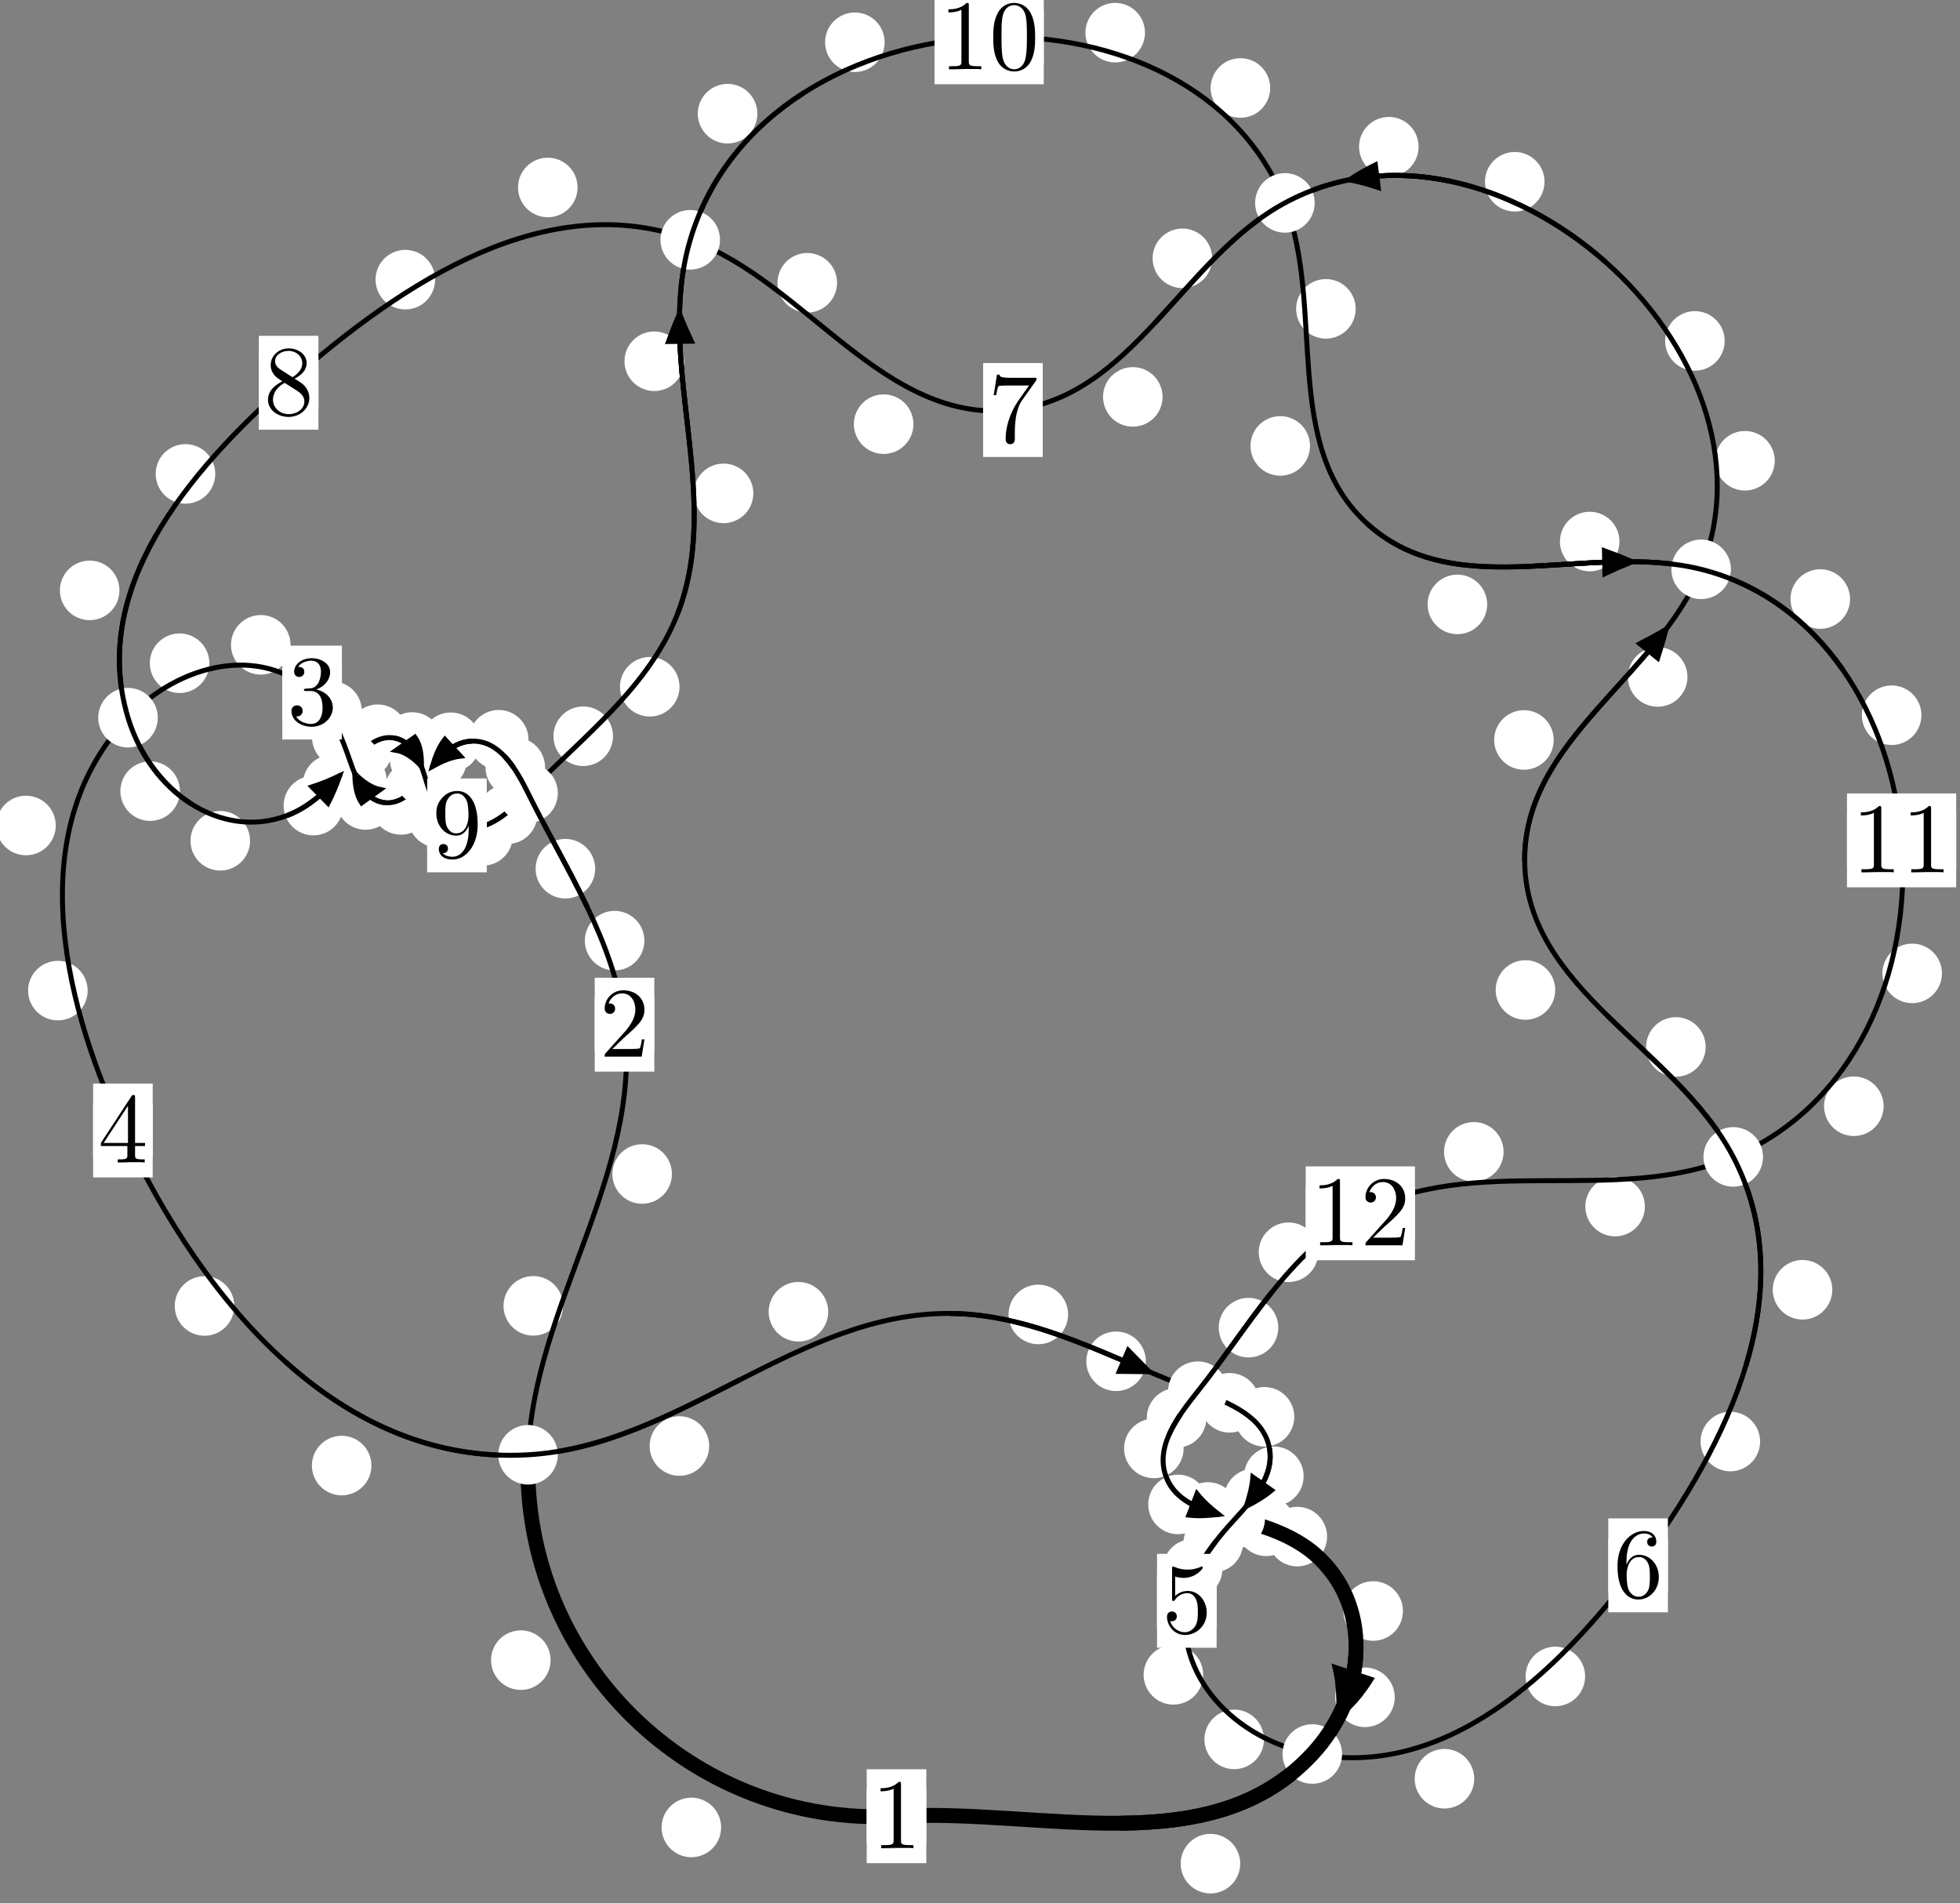 <?xml version="1.0"?>
<!-- Created by MetaPost 1.999 on 2021.07.06:0005 -->
<svg version="1.1" xmlns="http://www.w3.org/2000/svg" xmlns:xlink="http://www.w3.org/1999/xlink" width="196.726" height="190.988" viewBox="0 0 196.726 190.988">
<rect x="0" y="0" width="196.726" height="190.988" fill="#808080" stroke="none"/>
<!-- Original BoundingBox: -53.380753 -44.021652 143.345306 146.966202 -->
  <defs>
    <g transform="scale(0.01,0.01)" id="GLYPHcmr10_48">
      <path style="fill-rule: evenodd;" d="M460 -320C460 -400,455 -480,420 -554C374 -650,292 -666,250 -666C190 -666,117 -640,76 -547C44 -478,39 -400,39 -320C39 -245,43 -155,84 -79C127 2,200 22,249 22C303 22,379 1,423 -94C455 -163,460 -241,460 -320M249 -0C210 -0,151 -25,133 -121C122 -181,122 -273,122 -332C122 -396,122 -462,130 -516C149 -635,224 -644,249 -644C282 -644,348 -626,367 -527C377 -471,377 -395,377 -332C377 -257,377 -189,366 -125C351 -30,294 -0,249 -0"></path>
    </g>
    <g transform="scale(0.01,0.01)" id="GLYPHcmr10_49">
      <path style="fill-rule: evenodd;" d="M294 -640C294 -664,294 -666,271 -666C209 -602,121 -602,89 -602L89 -571C109 -571,168 -571,220 -597L220 -79C220 -43,217 -31,127 -31L95 -31L95 -0L257 -0L130 -3L217 -3L257 -3L297 -3L384 -3L419 -0L419 -31L387 -31C297 -31,294 -42,294 -79"></path>
    </g>
    <g transform="scale(0.01,0.01)" id="GLYPHcmr10_50">
      <path style="fill-rule: evenodd;" d="M127 -77L233 -180C389 -318,449 -372,449 -472C449 -586,359 -666,237 -666C124 -666,50 -574,50 -485C50 -429,100 -429,103 -429C120 -429,155 -441,155 -482C155 -508,137 -534,102 -534C94 -534,92 -534,89 -533C112 -598,166 -635,224 -635C315 -635,358 -554,358 -472C358 -392,308 -313,253 -251L61 -37C50 -26,50 -24,50 -0L421 -0L449 -174L424 -174C419 -144,412 -100,402 -85C395 -77,329 -77,307 -77"></path>
    </g>
    <g transform="scale(0.01,0.01)" id="GLYPHcmr10_51">
      <path style="fill-rule: evenodd;" d="M290 -352C372 -379,430 -449,430 -528C430 -610,342 -666,246 -666C145 -666,69 -606,69 -530C69 -497,91 -478,120 -478C151 -478,171 -500,171 -529C171 -579,124 -579,109 -579C140 -628,206 -641,242 -641C283 -641,338 -619,338 -529C338 -517,336 -459,310 -415C280 -367,246 -364,221 -363C213 -362,189 -360,182 -360C174 -359,167 -358,167 -348C167 -337,174 -337,191 -337L235 -337C317 -337,354 -269,354 -171C354 -35,285 -6,241 -6C198 -6,123 -23,88 -82C123 -77,154 -99,154 -137C154 -173,127 -193,98 -193C74 -193,42 -179,42 -135C42 -44,135 22,244 22C366 22,457 -69,457 -171C457 -253,394 -331,290 -352"></path>
    </g>
    <g transform="scale(0.01,0.01)" id="GLYPHcmr10_52">
      <path style="fill-rule: evenodd;" d="M294 -165L294 -78C294 -42,292 -31,218 -31L197 -31L197 -0L332 -0L238 -3L290 -3L332 -3L374 -3L427 -3L468 -0L468 -31L447 -31C373 -31,371 -42,371 -78L371 -165L471 -165L471 -196L371 -196L371 -651C371 -671,371 -677,355 -677C346 -677,343 -677,335 -665L28 -196L28 -165M300 -196L56 -196L300 -569"></path>
    </g>
    <g transform="scale(0.01,0.01)" id="GLYPHcmr10_53">
      <path style="fill-rule: evenodd;" d="M449 -201C449 -320,367 -420,259 -420C211 -420,168 -404,132 -369L132 -564C152 -558,185 -551,217 -551C340 -551,410 -642,410 -655C410 -661,407 -666,400 -666C399 -666,397 -666,392 -663C372 -654,323 -634,256 -634C216 -634,170 -641,123 -662C115 -665,113 -665,111 -665C101 -665,101 -657,101 -641L101 -345C101 -327,101 -319,115 -319C122 -319,124 -322,128 -328C139 -344,176 -398,257 -398C309 -398,334 -352,342 -334C358 -297,360 -258,360 -208C360 -173,360 -113,336 -71C312 -32,275 -6,229 -6C156 -6,99 -59,82 -118C85 -117,88 -116,99 -116C132 -116,149 -141,149 -165C149 -189,132 -214,99 -214C85 -214,50 -207,50 -161C50 -75,119 22,231 22C347 22,449 -74,449 -201"></path>
    </g>
    <g transform="scale(0.01,0.01)" id="GLYPHcmr10_54">
      <path style="fill-rule: evenodd;" d="M132 -328L132 -352C132 -605,256 -641,307 -641C331 -641,373 -635,395 -601C380 -601,340 -601,340 -556C340 -525,364 -510,386 -510C402 -510,432 -519,432 -558C432 -618,388 -666,305 -666C177 -666,42 -537,42 -316C42 -49,158 22,251 22C362 22,457 -72,457 -204C457 -331,368 -427,257 -427C189 -427,152 -376,132 -328M251 -6C188 -6,158 -66,152 -81C134 -128,134 -208,134 -226C134 -304,166 -404,256 -404C272 -404,318 -404,349 -342C367 -305,367 -254,367 -205C367 -157,367 -107,350 -71C320 -11,274 -6,251 -6"></path>
    </g>
    <g transform="scale(0.01,0.01)" id="GLYPHcmr10_55">
      <path style="fill-rule: evenodd;" d="M476 -609C485 -621,485 -623,485 -644L242 -644C120 -644,118 -657,114 -676L89 -676L56 -470L81 -470C84 -486,93 -549,106 -561C113 -567,191 -567,204 -567L411 -567C400 -551,321 -442,299 -409C209 -274,176 -135,176 -33C176 -23,176 22,222 22C268 22,268 -23,268 -33L268 -84C268 -139,271 -194,279 -248C283 -271,297 -357,341 -419"></path>
    </g>
    <g transform="scale(0.01,0.01)" id="GLYPHcmr10_56">
      <path style="fill-rule: evenodd;" d="M163 -457C117 -487,113 -521,113 -538C113 -599,178 -641,249 -641C322 -641,386 -589,386 -517C386 -460,347 -412,287 -377M309 -362C381 -399,430 -451,430 -517C430 -609,341 -666,250 -666C150 -666,69 -592,69 -499C69 -481,71 -436,113 -389C124 -377,161 -352,186 -335C128 -306,42 -250,42 -151C42 -45,144 22,249 22C362 22,457 -61,457 -168C457 -204,446 -249,408 -291C389 -312,373 -322,309 -362M209 -320L332 -242C360 -223,407 -193,407 -132C407 -58,332 -6,250 -6C164 -6,92 -68,92 -151C92 -209,124 -273,209 -320"></path>
    </g>
    <g transform="scale(0.01,0.01)" id="GLYPHcmr10_57">
      <path style="fill-rule: evenodd;" d="M367 -318L367 -286C367 -52,263 -6,205 -6C188 -6,134 -8,107 -42C151 -42,159 -71,159 -88C159 -119,135 -134,113 -134C97 -134,67 -125,67 -86C67 -19,121 22,206 22C335 22,457 -114,457 -329C457 -598,342 -666,253 -666C198 -666,149 -648,106 -603C65 -558,42 -516,42 -441C42 -316,130 -218,242 -218C303 -218,344 -260,367 -318M243 -241C227 -241,181 -241,150 -304C132 -341,132 -391,132 -440C132 -494,132 -541,153 -578C180 -628,218 -641,253 -641C299 -641,332 -607,349 -562C361 -530,365 -467,365 -421C365 -338,331 -241,243 -241"></path>
    </g>
  </defs>
  <path d="M72.381 183.398C72.381 182.605,72.066 181.845,71.505 181.285C70.945 180.724,70.185 180.409,69.392 180.409C68.599 180.409,67.839 180.724,67.279 181.285C66.718 181.845,66.403 182.605,66.403 183.398C66.403 184.191,66.718 184.951,67.279 185.511C67.839 186.072,68.599 186.387,69.392 186.387C70.185 186.387,70.945 186.072,71.505 185.511C72.066 184.951,72.381 184.191,72.381 183.398Z" style="fill: rgb(100%,100%,100%);stroke: none;"></path>
  <path d="M92.972 182.271C92.972 181.479,92.657 180.718,92.097 180.158C91.536 179.598,90.776 179.283,89.983 179.283C89.191 179.283,88.43 179.598,87.87 180.158C87.309 180.718,86.995 181.479,86.995 182.271C86.995 183.064,87.309 183.824,87.87 184.385C88.43 184.945,89.191 185.26,89.983 185.26C90.776 185.26,91.536 184.945,92.097 184.385C92.657 183.824,92.972 183.064,92.972 182.271Z" style="fill: rgb(100%,100%,100%);stroke: none;"></path>
  <path d="M56.515 131.051C56.515 130.259,56.2 129.499,55.64 128.938C55.08 128.378,54.319 128.063,53.527 128.063C52.734 128.063,51.974 128.378,51.413 128.938C50.853 129.499,50.538 130.259,50.538 131.051C50.538 131.844,50.853 132.604,51.413 133.165C51.974 133.725,52.734 134.04,53.527 134.04C54.319 134.04,55.08 133.725,55.64 133.165C56.2 132.604,56.515 131.844,56.515 131.051Z" style="fill: rgb(100%,100%,100%);stroke: none;"></path>
  <path d="M55.263 166.609C55.263 165.816,54.948 165.056,54.387 164.496C53.827 163.935,53.067 163.62,52.274 163.62C51.481 163.62,50.721 163.935,50.161 164.496C49.6 165.056,49.285 165.816,49.285 166.609C49.285 167.402,49.6 168.162,50.161 168.723C50.721 169.283,51.481 169.598,52.274 169.598C53.067 169.598,53.827 169.283,54.387 168.723C54.948 168.162,55.263 167.402,55.263 166.609Z" style="fill: rgb(100%,100%,100%);stroke: none;"></path>
  <path d="M64.677 94.401C64.677 93.608,64.362 92.848,63.801 92.288C63.241 91.727,62.48 91.412,61.688 91.412C60.895 91.412,60.135 91.727,59.574 92.288C59.014 92.848,58.699 93.608,58.699 94.401C58.699 95.194,59.014 95.954,59.574 96.514C60.135 97.075,60.895 97.39,61.688 97.39C62.48 97.39,63.241 97.075,63.801 96.514C64.362 95.954,64.677 95.194,64.677 94.401Z" style="fill: rgb(100%,100%,100%);stroke: none;"></path>
  <path d="M67.441 117.82C67.441 117.027,67.126 116.267,66.565 115.706C66.005 115.146,65.245 114.831,64.452 114.831C63.659 114.831,62.899 115.146,62.339 115.706C61.778 116.267,61.463 117.027,61.463 117.82C61.463 118.612,61.778 119.372,62.339 119.933C62.899 120.493,63.659 120.808,64.452 120.808C65.245 120.808,66.005 120.493,66.565 119.933C67.126 119.372,67.441 118.612,67.441 117.82Z" style="fill: rgb(100%,100%,100%);stroke: none;"></path>
  <path d="M54.706 76.999C54.706 76.207,54.391 75.447,53.83 74.886C53.27 74.326,52.51 74.011,51.717 74.011C50.924 74.011,50.164 74.326,49.604 74.886C49.043 75.447,48.728 76.207,48.728 76.999C48.728 77.792,49.043 78.552,49.604 79.113C50.164 79.673,50.924 79.988,51.717 79.988C52.51 79.988,53.27 79.673,53.83 79.113C54.391 78.552,54.706 77.792,54.706 76.999Z" style="fill: rgb(100%,100%,100%);stroke: none;"></path>
  <path d="M59.737 87.182C59.737 86.389,59.423 85.629,58.862 85.069C58.302 84.508,57.541 84.193,56.749 84.193C55.956 84.193,55.196 84.508,54.635 85.069C54.075 85.629,53.76 86.389,53.76 87.182C53.76 87.975,54.075 88.735,54.635 89.295C55.196 89.856,55.956 90.171,56.749 90.171C57.541 90.171,58.302 89.856,58.862 89.295C59.423 88.735,59.737 87.975,59.737 87.182Z" style="fill: rgb(100%,100%,100%);stroke: none;"></path>
  <path d="M48.229 74.49C48.229 73.697,47.914 72.937,47.353 72.377C46.793 71.816,46.033 71.501,45.24 71.501C44.447 71.501,43.687 71.816,43.127 72.377C42.566 72.937,42.251 73.697,42.251 74.49C42.251 75.283,42.566 76.043,43.127 76.603C43.687 77.164,44.447 77.479,45.24 77.479C46.033 77.479,46.793 77.164,47.353 76.603C47.914 76.043,48.229 75.283,48.229 74.49Z" style="fill: rgb(100%,100%,100%);stroke: none;"></path>
  <path d="M53.046 74.24C53.046 73.447,52.731 72.687,52.171 72.126C51.61 71.566,50.85 71.251,50.057 71.251C49.265 71.251,48.505 71.566,47.944 72.126C47.384 72.687,47.069 73.447,47.069 74.24C47.069 75.032,47.384 75.792,47.944 76.353C48.505 76.913,49.265 77.228,50.057 77.228C50.85 77.228,51.61 76.913,52.171 76.353C52.731 75.792,53.046 75.032,53.046 74.24Z" style="fill: rgb(100%,100%,100%);stroke: none;"></path>
  <path d="M44.564 79.349C44.564 78.556,44.249 77.796,43.688 77.235C43.128 76.675,42.368 76.36,41.575 76.36C40.782 76.36,40.022 76.675,39.462 77.235C38.901 77.796,38.586 78.556,38.586 79.349C38.586 80.141,38.901 80.901,39.462 81.462C40.022 82.022,40.782 82.337,41.575 82.337C42.368 82.337,43.128 82.022,43.688 81.462C44.249 80.901,44.564 80.141,44.564 79.349Z" style="fill: rgb(100%,100%,100%);stroke: none;"></path>
  <path d="M46.854 76.256C46.854 75.463,46.539 74.703,45.978 74.142C45.418 73.582,44.658 73.267,43.865 73.267C43.072 73.267,42.312 73.582,41.752 74.142C41.191 74.703,40.876 75.463,40.876 76.256C40.876 77.048,41.191 77.808,41.752 78.369C42.312 78.929,43.072 79.244,43.865 79.244C44.658 79.244,45.418 78.929,45.978 78.369C46.539 77.808,46.854 77.048,46.854 76.256Z" style="fill: rgb(100%,100%,100%);stroke: none;"></path>
  <path d="M39.683 80.283C39.683 79.49,39.368 78.73,38.808 78.17C38.247 77.609,37.487 77.294,36.695 77.294C35.902 77.294,35.142 77.609,34.581 78.17C34.021 78.73,33.706 79.49,33.706 80.283C33.706 81.076,34.021 81.836,34.581 82.396C35.142 82.957,35.902 83.272,36.695 83.272C37.487 83.272,38.247 82.957,38.808 82.396C39.368 81.836,39.683 81.076,39.683 80.283Z" style="fill: rgb(100%,100%,100%);stroke: none;"></path>
  <path d="M43.23 80.779C43.23 79.986,42.915 79.226,42.355 78.666C41.794 78.105,41.034 77.79,40.242 77.79C39.449 77.79,38.689 78.105,38.128 78.666C37.568 79.226,37.253 79.986,37.253 80.779C37.253 81.572,37.568 82.332,38.128 82.892C38.689 83.453,39.449 83.768,40.242 83.768C41.034 83.768,41.794 83.453,42.355 82.892C42.915 82.332,43.23 81.572,43.23 80.779Z" style="fill: rgb(100%,100%,100%);stroke: none;"></path>
  <path d="M37.298 74.001C37.298 73.209,36.983 72.448,36.422 71.888C35.862 71.327,35.102 71.013,34.309 71.013C33.516 71.013,32.756 71.327,32.196 71.888C31.635 72.448,31.32 73.209,31.32 74.001C31.32 74.794,31.635 75.554,32.196 76.115C32.756 76.675,33.516 76.99,34.309 76.99C35.102 76.99,35.862 76.675,36.422 76.115C36.983 75.554,37.298 74.794,37.298 74.001Z" style="fill: rgb(100%,100%,100%);stroke: none;"></path>
  <path d="M38.818 78.376C38.818 77.583,38.503 76.823,37.942 76.262C37.382 75.702,36.622 75.387,35.829 75.387C35.036 75.387,34.276 75.702,33.716 76.262C33.155 76.823,32.84 77.583,32.84 78.376C32.84 79.168,33.155 79.929,33.716 80.489C34.276 81.05,35.036 81.365,35.829 81.365C36.622 81.365,37.382 81.05,37.942 80.489C38.503 79.929,38.818 79.168,38.818 78.376Z" style="fill: rgb(100%,100%,100%);stroke: none;"></path>
  <path d="M29.161 64.713C29.161 63.92,28.846 63.16,28.286 62.6C27.725 62.039,26.965 61.724,26.173 61.724C25.38 61.724,24.62 62.039,24.059 62.6C23.499 63.16,23.184 63.92,23.184 64.713C23.184 65.506,23.499 66.266,24.059 66.826C24.62 67.387,25.38 67.702,26.173 67.702C26.965 67.702,27.725 67.387,28.286 66.826C28.846 66.266,29.161 65.506,29.161 64.713Z" style="fill: rgb(100%,100%,100%);stroke: none;"></path>
  <path d="M36.318 71.37C36.318 70.577,36.003 69.817,35.442 69.256C34.882 68.696,34.122 68.381,33.329 68.381C32.536 68.381,31.776 68.696,31.216 69.256C30.655 69.817,30.34 70.577,30.34 71.37C30.34 72.162,30.655 72.923,31.216 73.483C31.776 74.043,32.536 74.358,33.329 74.358C34.122 74.358,34.882 74.043,35.442 73.483C36.003 72.923,36.318 72.162,36.318 71.37Z" style="fill: rgb(100%,100%,100%);stroke: none;"></path>
  <path d="M5.597 82.845C5.597 82.053,5.282 81.292,4.721 80.732C4.161 80.171,3.401 79.857,2.608 79.857C1.815 79.857,1.055 80.171,0.495 80.732C-0.066 81.292,-0.381 82.053,-0.381 82.845C-0.381 83.638,-0.066 84.398,0.495 84.959C1.055 85.519,1.815 85.834,2.608 85.834C3.401 85.834,4.161 85.519,4.721 84.959C5.282 84.398,5.597 83.638,5.597 82.845Z" style="fill: rgb(100%,100%,100%);stroke: none;"></path>
  <path d="M21.014 66.559C21.014 65.766,20.699 65.006,20.138 64.445C19.578 63.885,18.818 63.57,18.025 63.57C17.232 63.57,16.472 63.885,15.912 64.445C15.351 65.006,15.036 65.766,15.036 66.559C15.036 67.351,15.351 68.112,15.912 68.672C16.472 69.233,17.232 69.548,18.025 69.548C18.818 69.548,19.578 69.233,20.138 68.672C20.699 68.112,21.014 67.351,21.014 66.559Z" style="fill: rgb(100%,100%,100%);stroke: none;"></path>
  <path d="M23.515 131.064C23.515 130.271,23.2 129.511,22.64 128.951C22.079 128.39,21.319 128.075,20.527 128.075C19.734 128.075,18.974 128.39,18.413 128.951C17.853 129.511,17.538 130.271,17.538 131.064C17.538 131.857,17.853 132.617,18.413 133.177C18.974 133.738,19.734 134.053,20.527 134.053C21.319 134.053,22.079 133.738,22.64 133.177C23.2 132.617,23.515 131.857,23.515 131.064Z" style="fill: rgb(100%,100%,100%);stroke: none;"></path>
  <path d="M8.798 99.417C8.798 98.624,8.483 97.864,7.922 97.303C7.362 96.743,6.602 96.428,5.809 96.428C5.016 96.428,4.256 96.743,3.696 97.303C3.135 97.864,2.82 98.624,2.82 99.417C2.82 100.209,3.135 100.97,3.696 101.53C4.256 102.091,5.016 102.405,5.809 102.405C6.602 102.405,7.362 102.091,7.922 101.53C8.483 100.97,8.798 100.209,8.798 99.417Z" style="fill: rgb(100%,100%,100%);stroke: none;"></path>
  <path d="M71.182 145.121C71.182 144.329,70.867 143.568,70.306 143.008C69.746 142.447,68.986 142.132,68.193 142.132C67.4 142.132,66.64 142.447,66.08 143.008C65.519 143.568,65.204 144.329,65.204 145.121C65.204 145.914,65.519 146.674,66.08 147.235C66.64 147.795,67.4 148.11,68.193 148.11C68.986 148.11,69.746 147.795,70.306 147.235C70.867 146.674,71.182 145.914,71.182 145.121Z" style="fill: rgb(100%,100%,100%);stroke: none;"></path>
  <path d="M37.283 147.082C37.283 146.289,36.968 145.529,36.407 144.969C35.847 144.408,35.087 144.093,34.294 144.093C33.501 144.093,32.741 144.408,32.181 144.969C31.62 145.529,31.305 146.289,31.305 147.082C31.305 147.875,31.62 148.635,32.181 149.195C32.741 149.756,33.501 150.071,34.294 150.071C35.087 150.071,35.847 149.756,36.407 149.195C36.968 148.635,37.283 147.875,37.283 147.082Z" style="fill: rgb(100%,100%,100%);stroke: none;"></path>
  <path d="M107.205 131.914C107.205 131.122,106.89 130.361,106.329 129.801C105.769 129.24,105.009 128.926,104.216 128.926C103.423 128.926,102.663 129.24,102.103 129.801C101.542 130.361,101.227 131.122,101.227 131.914C101.227 132.707,101.542 133.467,102.103 134.028C102.663 134.588,103.423 134.903,104.216 134.903C105.009 134.903,105.769 134.588,106.329 134.028C106.89 133.467,107.205 132.707,107.205 131.914Z" style="fill: rgb(100%,100%,100%);stroke: none;"></path>
  <path d="M83.128 131.644C83.128 130.852,82.813 130.092,82.252 129.531C81.692 128.971,80.932 128.656,80.139 128.656C79.346 128.656,78.586 128.971,78.026 129.531C77.465 130.092,77.15 130.852,77.15 131.644C77.15 132.437,77.465 133.197,78.026 133.758C78.586 134.318,79.346 134.633,80.139 134.633C80.932 134.633,81.692 134.318,82.252 133.758C82.813 133.197,83.128 132.437,83.128 131.644Z" style="fill: rgb(100%,100%,100%);stroke: none;"></path>
  <path d="M126.408 140.783C126.408 139.99,126.093 139.23,125.532 138.669C124.972 138.109,124.212 137.794,123.419 137.794C122.626 137.794,121.866 138.109,121.306 138.669C120.745 139.23,120.43 139.99,120.43 140.783C120.43 141.576,120.745 142.336,121.306 142.896C121.866 143.457,122.626 143.772,123.419 143.772C124.212 143.772,124.972 143.457,125.532 142.896C126.093 142.336,126.408 141.576,126.408 140.783Z" style="fill: rgb(100%,100%,100%);stroke: none;"></path>
  <path d="M115.01 136.616C115.01 135.823,114.695 135.063,114.135 134.503C113.574 133.942,112.814 133.627,112.021 133.627C111.229 133.627,110.468 133.942,109.908 134.503C109.348 135.063,109.033 135.823,109.033 136.616C109.033 137.409,109.348 138.169,109.908 138.729C110.468 139.29,111.229 139.605,112.021 139.605C112.814 139.605,113.574 139.29,114.135 138.729C114.695 138.169,115.01 137.409,115.01 136.616Z" style="fill: rgb(100%,100%,100%);stroke: none;"></path>
  <path d="M130.846 148.15C130.846 147.358,130.531 146.598,129.97 146.037C129.41 145.477,128.65 145.162,127.857 145.162C127.064 145.162,126.304 145.477,125.744 146.037C125.183 146.598,124.868 147.358,124.868 148.15C124.868 148.943,125.183 149.703,125.744 150.264C126.304 150.824,127.064 151.139,127.857 151.139C128.65 151.139,129.41 150.824,129.97 150.264C130.531 149.703,130.846 148.943,130.846 148.15Z" style="fill: rgb(100%,100%,100%);stroke: none;"></path>
  <path d="M129.907 142.189C129.907 141.396,129.592 140.636,129.031 140.076C128.471 139.515,127.711 139.2,126.918 139.2C126.125 139.2,125.365 139.515,124.805 140.076C124.244 140.636,123.929 141.396,123.929 142.189C123.929 142.982,124.244 143.742,124.805 144.302C125.365 144.863,126.125 145.178,126.918 145.178C127.711 145.178,128.471 144.863,129.031 144.302C129.592 143.742,129.907 142.982,129.907 142.189Z" style="fill: rgb(100%,100%,100%);stroke: none;"></path>
  <path d="M124.769 154.812C124.769 154.019,124.454 153.259,123.893 152.698C123.333 152.138,122.573 151.823,121.78 151.823C120.987 151.823,120.227 152.138,119.667 152.698C119.106 153.259,118.791 154.019,118.791 154.812C118.791 155.604,119.106 156.364,119.667 156.925C120.227 157.485,120.987 157.8,121.78 157.8C122.573 157.8,123.333 157.485,123.893 156.925C124.454 156.364,124.769 155.604,124.769 154.812Z" style="fill: rgb(100%,100%,100%);stroke: none;"></path>
  <path d="M128.831 150.382C128.831 149.589,128.516 148.829,127.956 148.268C127.395 147.708,126.635 147.393,125.843 147.393C125.05 147.393,124.29 147.708,123.729 148.268C123.169 148.829,122.854 149.589,122.854 150.382C122.854 151.174,123.169 151.935,123.729 152.495C124.29 153.056,125.05 153.37,125.843 153.37C126.635 153.37,127.395 153.056,127.956 152.495C128.516 151.935,128.831 151.174,128.831 150.382Z" style="fill: rgb(100%,100%,100%);stroke: none;"></path>
  <path d="M120.763 168.082C120.763 167.289,120.448 166.529,119.888 165.968C119.327 165.408,118.567 165.093,117.774 165.093C116.982 165.093,116.222 165.408,115.661 165.968C115.101 166.529,114.786 167.289,114.786 168.082C114.786 168.874,115.101 169.634,115.661 170.195C116.222 170.755,116.982 171.07,117.774 171.07C118.567 171.07,119.327 170.755,119.888 170.195C120.448 169.634,120.763 168.874,120.763 168.082Z" style="fill: rgb(100%,100%,100%);stroke: none;"></path>
  <path d="M122.692 157.448C122.692 156.655,122.377 155.895,121.817 155.334C121.256 154.774,120.496 154.459,119.703 154.459C118.911 154.459,118.151 154.774,117.59 155.334C117.03 155.895,116.715 156.655,116.715 157.448C116.715 158.24,117.03 159,117.59 159.561C118.151 160.121,118.911 160.436,119.703 160.436C120.496 160.436,121.256 160.121,121.817 159.561C122.377 159,122.692 158.24,122.692 157.448Z" style="fill: rgb(100%,100%,100%);stroke: none;"></path>
  <path d="M147.969 178.511C147.969 177.718,147.654 176.958,147.094 176.397C146.534 175.837,145.773 175.522,144.981 175.522C144.188 175.522,143.428 175.837,142.867 176.397C142.307 176.958,141.992 177.718,141.992 178.511C141.992 179.303,142.307 180.064,142.867 180.624C143.428 181.185,144.188 181.5,144.981 181.5C145.773 181.5,146.534 181.185,147.094 180.624C147.654 180.064,147.969 179.303,147.969 178.511Z" style="fill: rgb(100%,100%,100%);stroke: none;"></path>
  <path d="M126.865 174.562C126.865 173.769,126.55 173.009,125.99 172.449C125.429 171.888,124.669 171.573,123.876 171.573C123.084 171.573,122.324 171.888,121.763 172.449C121.203 173.009,120.888 173.769,120.888 174.562C120.888 175.355,121.203 176.115,121.763 176.675C122.324 177.236,123.084 177.551,123.876 177.551C124.669 177.551,125.429 177.236,125.99 176.675C126.55 176.115,126.865 175.355,126.865 174.562Z" style="fill: rgb(100%,100%,100%);stroke: none;"></path>
  <path d="M176.664 144.669C176.664 143.876,176.349 143.116,175.788 142.556C175.228 141.995,174.468 141.68,173.675 141.68C172.882 141.68,172.122 141.995,171.562 142.556C171.001 143.116,170.686 143.876,170.686 144.669C170.686 145.462,171.001 146.222,171.562 146.782C172.122 147.343,172.882 147.658,173.675 147.658C174.468 147.658,175.228 147.343,175.788 146.782C176.349 146.222,176.664 145.462,176.664 144.669Z" style="fill: rgb(100%,100%,100%);stroke: none;"></path>
  <path d="M159.1 168.244C159.1 167.452,158.785 166.691,158.225 166.131C157.664 165.57,156.904 165.256,156.111 165.256C155.319 165.256,154.559 165.57,153.998 166.131C153.438 166.691,153.123 167.452,153.123 168.244C153.123 169.037,153.438 169.797,153.998 170.358C154.559 170.918,155.319 171.233,156.111 171.233C156.904 171.233,157.664 170.918,158.225 170.358C158.785 169.797,159.1 169.037,159.1 168.244Z" style="fill: rgb(100%,100%,100%);stroke: none;"></path>
  <path d="M171.199 105.071C171.199 104.278,170.884 103.518,170.323 102.958C169.763 102.397,169.002 102.082,168.21 102.082C167.417 102.082,166.657 102.397,166.096 102.958C165.536 103.518,165.221 104.278,165.221 105.071C165.221 105.864,165.536 106.624,166.096 107.184C166.657 107.745,167.417 108.06,168.21 108.06C169.002 108.06,169.763 107.745,170.323 107.184C170.884 106.624,171.199 105.864,171.199 105.071Z" style="fill: rgb(100%,100%,100%);stroke: none;"></path>
  <path d="M183.91 129.439C183.91 128.646,183.595 127.886,183.034 127.326C182.474 126.765,181.714 126.45,180.921 126.45C180.128 126.45,179.368 126.765,178.807 127.326C178.247 127.886,177.932 128.646,177.932 129.439C177.932 130.232,178.247 130.992,178.807 131.552C179.368 132.113,180.128 132.428,180.921 132.428C181.714 132.428,182.474 132.113,183.034 131.552C183.595 130.992,183.91 130.232,183.91 129.439Z" style="fill: rgb(100%,100%,100%);stroke: none;"></path>
  <path d="M155.946 74.262C155.946 73.469,155.631 72.709,155.071 72.149C154.511 71.588,153.75 71.273,152.958 71.273C152.165 71.273,151.405 71.588,150.844 72.149C150.284 72.709,149.969 73.469,149.969 74.262C149.969 75.055,150.284 75.815,150.844 76.375C151.405 76.936,152.165 77.251,152.958 77.251C153.75 77.251,154.511 76.936,155.071 76.375C155.631 75.815,155.946 75.055,155.946 74.262Z" style="fill: rgb(100%,100%,100%);stroke: none;"></path>
  <path d="M156.098 99.354C156.098 98.561,155.783 97.801,155.222 97.241C154.662 96.68,153.902 96.365,153.109 96.365C152.316 96.365,151.556 96.68,150.996 97.241C150.435 97.801,150.12 98.561,150.12 99.354C150.12 100.147,150.435 100.907,150.996 101.467C151.556 102.028,152.316 102.343,153.109 102.343C153.902 102.343,154.662 102.028,155.222 101.467C155.783 100.907,156.098 100.147,156.098 99.354Z" style="fill: rgb(100%,100%,100%);stroke: none;"></path>
  <path d="M178.133 46.24C178.133 45.448,177.818 44.688,177.258 44.127C176.697 43.567,175.937 43.252,175.144 43.252C174.352 43.252,173.591 43.567,173.031 44.127C172.47 44.688,172.156 45.448,172.156 46.24C172.156 47.033,172.47 47.793,173.031 48.354C173.591 48.914,174.352 49.229,175.144 49.229C175.937 49.229,176.697 48.914,177.258 48.354C177.818 47.793,178.133 47.033,178.133 46.24Z" style="fill: rgb(100%,100%,100%);stroke: none;"></path>
  <path d="M169.371 67.939C169.371 67.146,169.056 66.386,168.495 65.826C167.935 65.265,167.175 64.95,166.382 64.95C165.589 64.95,164.829 65.265,164.269 65.826C163.708 66.386,163.393 67.146,163.393 67.939C163.393 68.732,163.708 69.492,164.269 70.052C164.829 70.613,165.589 70.928,166.382 70.928C167.175 70.928,167.935 70.613,168.495 70.052C169.056 69.492,169.371 68.732,169.371 67.939Z" style="fill: rgb(100%,100%,100%);stroke: none;"></path>
  <path d="M155.025 18.24C155.025 17.447,154.71 16.687,154.15 16.126C153.589 15.566,152.829 15.251,152.036 15.251C151.244 15.251,150.484 15.566,149.923 16.126C149.363 16.687,149.048 17.447,149.048 18.24C149.048 19.032,149.363 19.792,149.923 20.353C150.484 20.913,151.244 21.228,152.036 21.228C152.829 21.228,153.589 20.913,154.15 20.353C154.71 19.792,155.025 19.032,155.025 18.24Z" style="fill: rgb(100%,100%,100%);stroke: none;"></path>
  <path d="M173.107 34.214C173.107 33.421,172.792 32.661,172.232 32.1C171.671 31.54,170.911 31.225,170.118 31.225C169.326 31.225,168.565 31.54,168.005 32.1C167.444 32.661,167.129 33.421,167.129 34.214C167.129 35.006,167.444 35.766,168.005 36.327C168.565 36.887,169.326 37.202,170.118 37.202C170.911 37.202,171.671 36.887,172.232 36.327C172.792 35.766,173.107 35.006,173.107 34.214Z" style="fill: rgb(100%,100%,100%);stroke: none;"></path>
  <path d="M121.666 25.925C121.666 25.133,121.351 24.373,120.791 23.812C120.23 23.252,119.47 22.937,118.677 22.937C117.885 22.937,117.124 23.252,116.564 23.812C116.003 24.373,115.688 25.133,115.688 25.925C115.688 26.718,116.003 27.478,116.564 28.039C117.124 28.599,117.885 28.914,118.677 28.914C119.47 28.914,120.23 28.599,120.791 28.039C121.351 27.478,121.666 26.718,121.666 25.925Z" style="fill: rgb(100%,100%,100%);stroke: none;"></path>
  <path d="M142.386 14.723C142.386 13.931,142.071 13.17,141.511 12.61C140.95 12.05,140.19 11.735,139.397 11.735C138.605 11.735,137.845 12.05,137.284 12.61C136.724 13.17,136.409 13.931,136.409 14.723C136.409 15.516,136.724 16.276,137.284 16.837C137.845 17.397,138.605 17.712,139.397 17.712C140.19 17.712,140.95 17.397,141.511 16.837C142.071 16.276,142.386 15.516,142.386 14.723Z" style="fill: rgb(100%,100%,100%);stroke: none;"></path>
  <path d="M91.68 42.568C91.68 41.776,91.365 41.016,90.805 40.455C90.244 39.895,89.484 39.58,88.691 39.58C87.899 39.58,87.139 39.895,86.578 40.455C86.018 41.016,85.703 41.776,85.703 42.568C85.703 43.361,86.018 44.121,86.578 44.682C87.139 45.242,87.899 45.557,88.691 45.557C89.484 45.557,90.244 45.242,90.805 44.682C91.365 44.121,91.68 43.361,91.68 42.568Z" style="fill: rgb(100%,100%,100%);stroke: none;"></path>
  <path d="M116.689 39.832C116.689 39.04,116.375 38.279,115.814 37.719C115.254 37.158,114.493 36.843,113.701 36.843C112.908 36.843,112.148 37.158,111.587 37.719C111.027 38.279,110.712 39.04,110.712 39.832C110.712 40.625,111.027 41.385,111.587 41.946C112.148 42.506,112.908 42.821,113.701 42.821C114.493 42.821,115.254 42.506,115.814 41.946C116.375 41.385,116.689 40.625,116.689 39.832Z" style="fill: rgb(100%,100%,100%);stroke: none;"></path>
  <path d="M57.971 18.815C57.971 18.022,57.656 17.262,57.095 16.701C56.535 16.141,55.775 15.826,54.982 15.826C54.189 15.826,53.429 16.141,52.869 16.701C52.308 17.262,51.993 18.022,51.993 18.815C51.993 19.607,52.308 20.367,52.869 20.928C53.429 21.488,54.189 21.803,54.982 21.803C55.775 21.803,56.535 21.488,57.095 20.928C57.656 20.367,57.971 19.607,57.971 18.815Z" style="fill: rgb(100%,100%,100%);stroke: none;"></path>
  <path d="M84.017 28.38C84.017 27.587,83.702 26.827,83.141 26.267C82.581 25.706,81.821 25.391,81.028 25.391C80.235 25.391,79.475 25.706,78.915 26.267C78.354 26.827,78.039 27.587,78.039 28.38C78.039 29.173,78.354 29.933,78.915 30.493C79.475 31.054,80.235 31.369,81.028 31.369C81.821 31.369,82.581 31.054,83.141 30.493C83.702 29.933,84.017 29.173,84.017 28.38Z" style="fill: rgb(100%,100%,100%);stroke: none;"></path>
  <path d="M21.605 47.559C21.605 46.766,21.29 46.006,20.729 45.445C20.169 44.885,19.409 44.57,18.616 44.57C17.823 44.57,17.063 44.885,16.503 45.445C15.942 46.006,15.627 46.766,15.627 47.559C15.627 48.351,15.942 49.112,16.503 49.672C17.063 50.232,17.823 50.547,18.616 50.547C19.409 50.547,20.169 50.232,20.729 49.672C21.29 49.112,21.605 48.351,21.605 47.559Z" style="fill: rgb(100%,100%,100%);stroke: none;"></path>
  <path d="M43.672 28.065C43.672 27.273,43.357 26.513,42.796 25.952C42.236 25.392,41.476 25.077,40.683 25.077C39.89 25.077,39.13 25.392,38.57 25.952C38.009 26.513,37.694 27.273,37.694 28.065C37.694 28.858,38.009 29.618,38.57 30.179C39.13 30.739,39.89 31.054,40.683 31.054C41.476 31.054,42.236 30.739,42.796 30.179C43.357 29.618,43.672 28.858,43.672 28.065Z" style="fill: rgb(100%,100%,100%);stroke: none;"></path>
  <path d="M18.059 79.396C18.059 78.604,17.744 77.844,17.183 77.283C16.623 76.723,15.862 76.408,15.07 76.408C14.277 76.408,13.517 76.723,12.956 77.283C12.396 77.844,12.081 78.604,12.081 79.396C12.081 80.189,12.396 80.949,12.956 81.51C13.517 82.07,14.277 82.385,15.07 82.385C15.862 82.385,16.623 82.07,17.183 81.51C17.744 80.949,18.059 80.189,18.059 79.396Z" style="fill: rgb(100%,100%,100%);stroke: none;"></path>
  <path d="M11.989 59.25C11.989 58.457,11.674 57.697,11.114 57.136C10.553 56.576,9.793 56.261,9.001 56.261C8.208 56.261,7.448 56.576,6.887 57.136C6.327 57.697,6.012 58.457,6.012 59.25C6.012 60.042,6.327 60.802,6.887 61.363C7.448 61.923,8.208 62.238,9.001 62.238C9.793 62.238,10.553 61.923,11.114 61.363C11.674 60.802,11.989 60.042,11.989 59.25Z" style="fill: rgb(100%,100%,100%);stroke: none;"></path>
  <path d="M34.443 80.848C34.443 80.056,34.128 79.295,33.568 78.735C33.007 78.174,32.247 77.86,31.454 77.86C30.662 77.86,29.902 78.174,29.341 78.735C28.781 79.295,28.466 80.056,28.466 80.848C28.466 81.641,28.781 82.401,29.341 82.962C29.902 83.522,30.662 83.837,31.454 83.837C32.247 83.837,33.007 83.522,33.568 82.962C34.128 82.401,34.443 81.641,34.443 80.848Z" style="fill: rgb(100%,100%,100%);stroke: none;"></path>
  <path d="M25.097 84.379C25.097 83.586,24.782 82.826,24.222 82.265C23.661 81.705,22.901 81.39,22.108 81.39C21.316 81.39,20.555 81.705,19.995 82.265C19.435 82.826,19.12 83.586,19.12 84.379C19.12 85.171,19.435 85.931,19.995 86.492C20.555 87.052,21.316 87.367,22.108 87.367C22.901 87.367,23.661 87.052,24.222 86.492C24.782 85.931,25.097 85.171,25.097 84.379Z" style="fill: rgb(100%,100%,100%);stroke: none;"></path>
  <path d="M39.42 75.147C39.42 74.354,39.105 73.594,38.545 73.034C37.984 72.473,37.224 72.158,36.431 72.158C35.639 72.158,34.878 72.473,34.318 73.034C33.758 73.594,33.443 74.354,33.443 75.147C33.443 75.94,33.758 76.7,34.318 77.26C34.878 77.821,35.639 78.136,36.431 78.136C37.224 78.136,37.984 77.821,38.545 77.26C39.105 76.7,39.42 75.94,39.42 75.147Z" style="fill: rgb(100%,100%,100%);stroke: none;"></path>
  <path d="M36.375 78.71C36.375 77.917,36.06 77.157,35.499 76.596C34.939 76.036,34.179 75.721,33.386 75.721C32.593 75.721,31.833 76.036,31.273 76.596C30.712 77.157,30.397 77.917,30.397 78.71C30.397 79.502,30.712 80.262,31.273 80.823C31.833 81.383,32.593 81.698,33.386 81.698C34.179 81.698,34.939 81.383,35.499 80.823C36.06 80.262,36.375 79.502,36.375 78.71Z" style="fill: rgb(100%,100%,100%);stroke: none;"></path>
  <path d="M44.362 74.466C44.362 73.673,44.047 72.913,43.487 72.352C42.926 71.792,42.166 71.477,41.373 71.477C40.581 71.477,39.821 71.792,39.26 72.352C38.7 72.913,38.385 73.673,38.385 74.466C38.385 75.258,38.7 76.018,39.26 76.579C39.821 77.139,40.581 77.454,41.373 77.454C42.166 77.454,42.926 77.139,43.487 76.579C44.047 76.018,44.362 75.258,44.362 74.466Z" style="fill: rgb(100%,100%,100%);stroke: none;"></path>
  <path d="M40.901 73.688C40.901 72.896,40.586 72.136,40.026 71.575C39.465 71.015,38.705 70.7,37.912 70.7C37.12 70.7,36.36 71.015,35.799 71.575C35.239 72.136,34.924 72.896,34.924 73.688C34.924 74.481,35.239 75.241,35.799 75.802C36.36 76.362,37.12 76.677,37.912 76.677C38.705 76.677,39.465 76.362,40.026 75.802C40.586 75.241,40.901 74.481,40.901 73.688Z" style="fill: rgb(100%,100%,100%);stroke: none;"></path>
  <path d="M46.229 79.91C46.229 79.118,45.914 78.357,45.354 77.797C44.793 77.237,44.033 76.922,43.241 76.922C42.448 76.922,41.688 77.237,41.127 77.797C40.567 78.357,40.252 79.118,40.252 79.91C40.252 80.703,40.567 81.463,41.127 82.024C41.688 82.584,42.448 82.899,43.241 82.899C44.033 82.899,44.793 82.584,45.354 82.024C45.914 81.463,46.229 80.703,46.229 79.91Z" style="fill: rgb(100%,100%,100%);stroke: none;"></path>
  <path d="M45.118 76.232C45.118 75.439,44.803 74.679,44.243 74.118C43.682 73.558,42.922 73.243,42.129 73.243C41.337 73.243,40.577 73.558,40.016 74.118C39.456 74.679,39.141 75.439,39.141 76.232C39.141 77.024,39.456 77.785,40.016 78.345C40.577 78.906,41.337 79.221,42.129 79.221C42.922 79.221,43.682 78.906,44.243 78.345C44.803 77.785,45.118 77.024,45.118 76.232Z" style="fill: rgb(100%,100%,100%);stroke: none;"></path>
  <path d="M51.471 83.881C51.471 83.088,51.156 82.328,50.595 81.768C50.035 81.207,49.275 80.892,48.482 80.892C47.689 80.892,46.929 81.207,46.369 81.768C45.808 82.328,45.493 83.088,45.493 83.881C45.493 84.674,45.808 85.434,46.369 85.994C46.929 86.555,47.689 86.87,48.482 86.87C49.275 86.87,50.035 86.555,50.595 85.994C51.156 85.434,51.471 84.674,51.471 83.881Z" style="fill: rgb(100%,100%,100%);stroke: none;"></path>
  <path d="M46.937 82.065C46.937 81.272,46.622 80.512,46.061 79.952C45.501 79.391,44.741 79.076,43.948 79.076C43.155 79.076,42.395 79.391,41.835 79.952C41.274 80.512,40.959 81.272,40.959 82.065C40.959 82.858,41.274 83.618,41.835 84.178C42.395 84.739,43.155 85.054,43.948 85.054C44.741 85.054,45.501 84.739,46.061 84.178C46.622 83.618,46.937 82.858,46.937 82.065Z" style="fill: rgb(100%,100%,100%);stroke: none;"></path>
  <path d="M61.527 73.888C61.527 73.095,61.212 72.335,60.651 71.774C60.091 71.214,59.331 70.899,58.538 70.899C57.745 70.899,56.985 71.214,56.425 71.774C55.864 72.335,55.549 73.095,55.549 73.888C55.549 74.68,55.864 75.44,56.425 76.001C56.985 76.561,57.745 76.876,58.538 76.876C59.331 76.876,60.091 76.561,60.651 76.001C61.212 75.44,61.527 74.68,61.527 73.888Z" style="fill: rgb(100%,100%,100%);stroke: none;"></path>
  <path d="M53.937 81.711C53.937 80.918,53.622 80.158,53.061 79.598C52.501 79.037,51.741 78.722,50.948 78.722C50.155 78.722,49.395 79.037,48.835 79.598C48.274 80.158,47.959 80.918,47.959 81.711C47.959 82.504,48.274 83.264,48.835 83.824C49.395 84.385,50.155 84.7,50.948 84.7C51.741 84.7,52.501 84.385,53.061 83.824C53.622 83.264,53.937 82.504,53.937 81.711Z" style="fill: rgb(100%,100%,100%);stroke: none;"></path>
  <path d="M75.612 49.513C75.612 48.721,75.297 47.961,74.737 47.4C74.176 46.84,73.416 46.525,72.623 46.525C71.831 46.525,71.071 46.84,70.51 47.4C69.95 47.961,69.635 48.721,69.635 49.513C69.635 50.306,69.95 51.066,70.51 51.627C71.071 52.187,71.831 52.502,72.623 52.502C73.416 52.502,74.176 52.187,74.737 51.627C75.297 51.066,75.612 50.306,75.612 49.513Z" style="fill: rgb(100%,100%,100%);stroke: none;"></path>
  <path d="M68.204 68.923C68.204 68.13,67.889 67.37,67.328 66.809C66.768 66.249,66.008 65.934,65.215 65.934C64.422 65.934,63.662 66.249,63.102 66.809C62.541 67.37,62.226 68.13,62.226 68.923C62.226 69.715,62.541 70.475,63.102 71.036C63.662 71.596,64.422 71.911,65.215 71.911C66.008 71.911,66.768 71.596,67.328 71.036C67.889 70.475,68.204 69.715,68.204 68.923Z" style="fill: rgb(100%,100%,100%);stroke: none;"></path>
  <path d="M76.015 11.409C76.015 10.616,75.701 9.856,75.14 9.296C74.58 8.735,73.819 8.42,73.027 8.42C72.234 8.42,71.474 8.735,70.913 9.296C70.353 9.856,70.038 10.616,70.038 11.409C70.038 12.202,70.353 12.962,70.913 13.522C71.474 14.083,72.234 14.398,73.027 14.398C73.819 14.398,74.58 14.083,75.14 13.522C75.701 12.962,76.015 12.202,76.015 11.409Z" style="fill: rgb(100%,100%,100%);stroke: none;"></path>
  <path d="M68.658 36.254C68.658 35.462,68.343 34.701,67.783 34.141C67.222 33.58,66.462 33.265,65.669 33.265C64.877 33.265,64.116 33.58,63.556 34.141C62.995 34.701,62.68 35.462,62.68 36.254C62.68 37.047,62.995 37.807,63.556 38.368C64.116 38.928,64.877 39.243,65.669 39.243C66.462 39.243,67.222 38.928,67.783 38.368C68.343 37.807,68.658 37.047,68.658 36.254Z" style="fill: rgb(100%,100%,100%);stroke: none;"></path>
  <path d="M114.922 3.278C114.922 2.485,114.607 1.725,114.047 1.165C113.486 0.604,112.726 0.289,111.933 0.289C111.141 0.289,110.381 0.604,109.82 1.165C109.26 1.725,108.945 2.485,108.945 3.278C108.945 4.071,109.26 4.831,109.82 5.391C110.381 5.952,111.141 6.267,111.933 6.267C112.726 6.267,113.486 5.952,114.047 5.391C114.607 4.831,114.922 4.071,114.922 3.278Z" style="fill: rgb(100%,100%,100%);stroke: none;"></path>
  <path d="M88.792 4.24C88.792 3.448,88.477 2.687,87.917 2.127C87.356 1.566,86.596 1.252,85.804 1.252C85.011 1.252,84.251 1.566,83.69 2.127C83.13 2.687,82.815 3.448,82.815 4.24C82.815 5.033,83.13 5.793,83.69 6.354C84.251 6.914,85.011 7.229,85.804 7.229C86.596 7.229,87.356 6.914,87.917 6.354C88.477 5.793,88.792 5.033,88.792 4.24Z" style="fill: rgb(100%,100%,100%);stroke: none;"></path>
  <path d="M136.07 30.996C136.07 30.204,135.755 29.443,135.195 28.883C134.634 28.322,133.874 28.008,133.082 28.008C132.289 28.008,131.529 28.322,130.968 28.883C130.408 29.443,130.093 30.204,130.093 30.996C130.093 31.789,130.408 32.549,130.968 33.11C131.529 33.67,132.289 33.985,133.082 33.985C133.874 33.985,134.634 33.67,135.195 33.11C135.755 32.549,136.07 31.789,136.07 30.996Z" style="fill: rgb(100%,100%,100%);stroke: none;"></path>
  <path d="M127.491 8.829C127.491 8.037,127.176 7.277,126.615 6.716C126.055 6.156,125.295 5.841,124.502 5.841C123.709 5.841,122.949 6.156,122.389 6.716C121.828 7.277,121.513 8.037,121.513 8.829C121.513 9.622,121.828 10.382,122.389 10.943C122.949 11.503,123.709 11.818,124.502 11.818C125.295 11.818,126.055 11.503,126.615 10.943C127.176 10.382,127.491 9.622,127.491 8.829Z" style="fill: rgb(100%,100%,100%);stroke: none;"></path>
  <path d="M149.268 60.657C149.268 59.864,148.953 59.104,148.392 58.544C147.832 57.983,147.072 57.668,146.279 57.668C145.486 57.668,144.726 57.983,144.166 58.544C143.605 59.104,143.29 59.864,143.29 60.657C143.29 61.45,143.605 62.21,144.166 62.77C144.726 63.331,145.486 63.646,146.279 63.646C147.072 63.646,147.832 63.331,148.392 62.77C148.953 62.21,149.268 61.45,149.268 60.657Z" style="fill: rgb(100%,100%,100%);stroke: none;"></path>
  <path d="M131.487 44.752C131.487 43.959,131.172 43.199,130.612 42.639C130.051 42.078,129.291 41.763,128.498 41.763C127.706 41.763,126.945 42.078,126.385 42.639C125.825 43.199,125.51 43.959,125.51 44.752C125.51 45.545,125.825 46.305,126.385 46.865C126.945 47.426,127.706 47.741,128.498 47.741C129.291 47.741,130.051 47.426,130.612 46.865C131.172 46.305,131.487 45.545,131.487 44.752Z" style="fill: rgb(100%,100%,100%);stroke: none;"></path>
  <path d="M185.69 60.117C185.69 59.325,185.375 58.564,184.814 58.004C184.254 57.444,183.494 57.129,182.701 57.129C181.908 57.129,181.148 57.444,180.588 58.004C180.027 58.564,179.712 59.325,179.712 60.117C179.712 60.91,180.027 61.67,180.588 62.231C181.148 62.791,181.908 63.106,182.701 63.106C183.494 63.106,184.254 62.791,184.814 62.231C185.375 61.67,185.69 60.91,185.69 60.117Z" style="fill: rgb(100%,100%,100%);stroke: none;"></path>
  <path d="M162.547 54.346C162.547 53.554,162.232 52.794,161.672 52.233C161.111 51.673,160.351 51.358,159.559 51.358C158.766 51.358,158.006 51.673,157.445 52.233C156.885 52.794,156.57 53.554,156.57 54.346C156.57 55.139,156.885 55.899,157.445 56.46C158.006 57.02,158.766 57.335,159.559 57.335C160.351 57.335,161.111 57.02,161.672 56.46C162.232 55.899,162.547 55.139,162.547 54.346Z" style="fill: rgb(100%,100%,100%);stroke: none;"></path>
  <path d="M194.915 97.687C194.915 96.895,194.6 96.134,194.04 95.574C193.479 95.014,192.719 94.699,191.926 94.699C191.134 94.699,190.373 95.014,189.813 95.574C189.253 96.134,188.938 96.895,188.938 97.687C188.938 98.48,189.253 99.24,189.813 99.801C190.373 100.361,191.134 100.676,191.926 100.676C192.719 100.676,193.479 100.361,194.04 99.801C194.6 99.24,194.915 98.48,194.915 97.687Z" style="fill: rgb(100%,100%,100%);stroke: none;"></path>
  <path d="M192.853 71.778C192.853 70.986,192.538 70.226,191.978 69.665C191.417 69.105,190.657 68.79,189.865 68.79C189.072 68.79,188.312 69.105,187.751 69.665C187.191 70.226,186.876 70.986,186.876 71.778C186.876 72.571,187.191 73.331,187.751 73.892C188.312 74.452,189.072 74.767,189.865 74.767C190.657 74.767,191.417 74.452,191.978 73.892C192.538 73.331,192.853 72.571,192.853 71.778Z" style="fill: rgb(100%,100%,100%);stroke: none;"></path>
  <path d="M165.097 121.088C165.097 120.296,164.782 119.535,164.222 118.975C163.661 118.414,162.901 118.099,162.108 118.099C161.316 118.099,160.555 118.414,159.995 118.975C159.435 119.535,159.12 120.296,159.12 121.088C159.12 121.881,159.435 122.641,159.995 123.202C160.555 123.762,161.316 124.077,162.108 124.077C162.901 124.077,163.661 123.762,164.222 123.202C164.782 122.641,165.097 121.881,165.097 121.088Z" style="fill: rgb(100%,100%,100%);stroke: none;"></path>
  <path d="M189.06 111.02C189.06 110.227,188.745 109.467,188.184 108.907C187.624 108.346,186.863 108.031,186.071 108.031C185.278 108.031,184.518 108.346,183.957 108.907C183.397 109.467,183.082 110.227,183.082 111.02C183.082 111.813,183.397 112.573,183.957 113.133C184.518 113.694,185.278 114.009,186.071 114.009C186.863 114.009,187.624 113.694,188.184 113.133C188.745 112.573,189.06 111.813,189.06 111.02Z" style="fill: rgb(100%,100%,100%);stroke: none;"></path>
  <path d="M132.317 125.674C132.317 124.881,132.002 124.121,131.441 123.56C130.881 123,130.121 122.685,129.328 122.685C128.535 122.685,127.775 123,127.215 123.56C126.654 124.121,126.339 124.881,126.339 125.674C126.339 126.466,126.654 127.227,127.215 127.787C127.775 128.348,128.535 128.663,129.328 128.663C130.121 128.663,130.881 128.348,131.441 127.787C132.002 127.227,132.317 126.466,132.317 125.674Z" style="fill: rgb(100%,100%,100%);stroke: none;"></path>
  <path d="M150.915 115.595C150.915 114.802,150.6 114.042,150.04 113.481C149.479 112.921,148.719 112.606,147.926 112.606C147.134 112.606,146.374 112.921,145.813 113.481C145.253 114.042,144.938 114.802,144.938 115.595C144.938 116.387,145.253 117.147,145.813 117.708C146.374 118.268,147.134 118.583,147.926 118.583C148.719 118.583,149.479 118.268,150.04 117.708C150.6 117.147,150.915 116.387,150.915 115.595Z" style="fill: rgb(100%,100%,100%);stroke: none;"></path>
  <path d="M121.081 142.299C121.081 141.506,120.766 140.746,120.206 140.185C119.646 139.625,118.885 139.31,118.093 139.31C117.3 139.31,116.54 139.625,115.979 140.185C115.419 140.746,115.104 141.506,115.104 142.299C115.104 143.091,115.419 143.852,115.979 144.412C116.54 144.972,117.3 145.287,118.093 145.287C118.885 145.287,119.646 144.972,120.206 144.412C120.766 143.852,121.081 143.091,121.081 142.299Z" style="fill: rgb(100%,100%,100%);stroke: none;"></path>
  <path d="M128.302 133.24C128.302 132.448,127.987 131.688,127.427 131.127C126.866 130.567,126.106 130.252,125.313 130.252C124.521 130.252,123.76 130.567,123.2 131.127C122.639 131.688,122.325 132.448,122.325 133.24C122.325 134.033,122.639 134.793,123.2 135.354C123.76 135.914,124.521 136.229,125.313 136.229C126.106 136.229,126.866 135.914,127.427 135.354C127.987 134.793,128.302 134.033,128.302 133.24Z" style="fill: rgb(100%,100%,100%);stroke: none;"></path>
  <path d="M121.226 150.981C121.226 150.188,120.911 149.428,120.351 148.868C119.79 148.307,119.03 147.992,118.237 147.992C117.445 147.992,116.684 148.307,116.124 148.868C115.563 149.428,115.249 150.188,115.249 150.981C115.249 151.774,115.563 152.534,116.124 153.094C116.684 153.655,117.445 153.97,118.237 153.97C119.03 153.97,119.79 153.655,120.351 153.094C120.911 152.534,121.226 151.774,121.226 150.981Z" style="fill: rgb(100%,100%,100%);stroke: none;"></path>
  <path d="M118.801 145.358C118.801 144.565,118.486 143.805,117.925 143.245C117.365 142.684,116.605 142.369,115.812 142.369C115.019 142.369,114.259 142.684,113.699 143.245C113.138 143.805,112.823 144.565,112.823 145.358C112.823 146.151,113.138 146.911,113.699 147.471C114.259 148.032,115.019 148.347,115.812 148.347C116.605 148.347,117.365 148.032,117.925 147.471C118.486 146.911,118.801 146.151,118.801 145.358Z" style="fill: rgb(100%,100%,100%);stroke: none;"></path>
  <path d="M130.078 153.176C130.078 152.383,129.763 151.623,129.203 151.063C128.643 150.502,127.882 150.187,127.09 150.187C126.297 150.187,125.537 150.502,124.976 151.063C124.416 151.623,124.101 152.383,124.101 153.176C124.101 153.969,124.416 154.729,124.976 155.289C125.537 155.85,126.297 156.165,127.09 156.165C127.882 156.165,128.643 155.85,129.203 155.289C129.763 154.729,130.078 153.969,130.078 153.176Z" style="fill: rgb(100%,100%,100%);stroke: none;"></path>
  <path d="M124.225 151.739C124.225 150.947,123.91 150.186,123.35 149.626C122.789 149.066,122.029 148.751,121.236 148.751C120.444 148.751,119.684 149.066,119.123 149.626C118.563 150.186,118.248 150.947,118.248 151.739C118.248 152.532,118.563 153.292,119.123 153.853C119.684 154.413,120.444 154.728,121.236 154.728C122.029 154.728,122.789 154.413,123.35 153.853C123.91 153.292,124.225 152.532,124.225 151.739Z" style="fill: rgb(100%,100%,100%);stroke: none;"></path>
  <path d="M140.814 161.678C140.814 160.886,140.499 160.125,139.939 159.565C139.378 159.004,138.618 158.689,137.825 158.689C137.033 158.689,136.273 159.004,135.712 159.565C135.152 160.125,134.837 160.886,134.837 161.678C134.837 162.471,135.152 163.231,135.712 163.792C136.273 164.352,137.033 164.667,137.825 164.667C138.618 164.667,139.378 164.352,139.939 163.792C140.499 163.231,140.814 162.471,140.814 161.678Z" style="fill: rgb(100%,100%,100%);stroke: none;"></path>
  <path d="M133.201 154.211C133.201 153.418,132.886 152.658,132.325 152.097C131.765 151.537,131.005 151.222,130.212 151.222C129.419 151.222,128.659 151.537,128.099 152.097C127.538 152.658,127.223 153.418,127.223 154.211C127.223 155.003,127.538 155.763,128.099 156.324C128.659 156.884,129.419 157.199,130.212 157.199C131.005 157.199,131.765 156.884,132.325 156.324C132.886 155.763,133.201 155.003,133.201 154.211Z" style="fill: rgb(100%,100%,100%);stroke: none;"></path>
  <path d="M124.481 187.033C124.481 186.24,124.166 185.48,123.606 184.92C123.045 184.359,122.285 184.044,121.492 184.044C120.7 184.044,119.94 184.359,119.379 184.92C118.819 185.48,118.504 186.24,118.504 187.033C118.504 187.826,118.819 188.586,119.379 189.146C119.94 189.707,120.7 190.022,121.492 190.022C122.285 190.022,123.045 189.707,123.606 189.146C124.166 188.586,124.481 187.826,124.481 187.033Z" style="fill: rgb(100%,100%,100%);stroke: none;"></path>
  <path d="M139.992 170.338C139.992 169.545,139.677 168.785,139.116 168.225C138.556 167.664,137.796 167.349,137.003 167.349C136.21 167.349,135.45 167.664,134.89 168.225C134.329 168.785,134.014 169.545,134.014 170.338C134.014 171.131,134.329 171.891,134.89 172.451C135.45 173.012,136.21 173.327,137.003 173.327C137.796 173.327,138.556 173.012,139.116 172.451C139.677 171.891,139.992 171.131,139.992 170.338Z" style="fill: rgb(100%,100%,100%);stroke: none;"></path>
  <path d="M89.983 182.271C69.392 183.398,52.274 166.609,53 146C53.527 131.051,64.452 117.82,62.683 102.835C61.688 94.401,56.749 87.182,53 79.596C51.717 76.999,50.057 74.24,47.283 74.384C45.24 74.49,43.865 76.256,42.637 77.914C41.575 79.349,40.242 80.779,38.52 80.538C36.695 80.283,35.829 78.376,35.205 76.581C34.309 74.001,33.329 71.37,31.325 69.506C26.173 64.713,18.025 66.559,12.849 72.026C2.608 82.845,5.809 99.417,12.337 113.453C20.527 131.064,34.294 147.082,53 146C68.193 145.121,80.139 131.644,95.437 131.816C104.216 131.914,112.021 136.616,120.23 139.617C123.419 140.783,126.918 142.189,127.432 145.454C127.857 148.15,125.843 150.382,123.98 152.413C121.78 154.812,119.703 157.448,119.122 160.655C117.774 168.082,123.876 174.562,131.716 176.029C144.981 178.511,156.111 168.244,164.417 157.096C173.675 144.669,180.921 129.439,173.966 116.106C168.21 105.071,153.109 99.354,153.031 86.344C152.958 74.262,166.382 67.939,170.745 57.136C175.144 46.24,170.118 34.214,161.111 26.256C152.036 18.24,139.397 14.723,128.966 20.363C118.677 25.925,113.701 39.832,101.668 41.149C88.691 42.568,81.028 28.38,69.279 24.065C54.982 18.815,40.683 28.065,28.97 38.413C18.616 47.559,9.001 59.25,12.849 72.026C15.07 79.396,22.108 84.379,28.83 81.84C31.454 80.848,33.386 78.71,35.205 76.581C36.431 75.147,37.912 73.688,39.701 74.09C41.373 74.466,42.129 76.232,42.637 77.914C43.241 79.91,43.948 82.065,45.866 82.833C48.482 83.881,50.948 81.711,53 79.596C58.538 73.888,65.215 68.923,68.065 61.457C72.623 49.513,65.669 36.254,69.279 24.065C73.027 11.409,85.804 4.24,99.281 3.744C111.933 3.278,124.502 8.829,128.966 20.363C133.082 30.996,128.498 44.752,137.335 52.656C146.279 60.657,159.559 54.346,170.745 57.136C182.701 60.117,189.865 71.778,190.864 84.337C191.926 97.687,186.071 111.02,173.966 116.106C162.108 121.088,147.926 115.595,136.535 121.768C129.328 125.674,125.313 133.24,120.23 139.617C118.093 142.299,115.812 145.358,117.131 148.417C118.237 150.981,121.236 151.739,123.98 152.413C127.09 153.176,130.212 154.211,132.501 156.456C137.825 161.678,137.003 170.338,131.716 176.029C121.492 187.033,104.735 181.464,89.983 182.271" style="stroke:rgb(0%,0%,0%); stroke-width: 0.498;stroke-linecap: round;stroke-linejoin: round;stroke-miterlimit: 10;fill: none;"></path>
  <path d="M89.983 182.271C69.392 183.398,52.274 166.609,53 146" style="stroke:rgb(0%,0%,0%); stroke-width: 1.494;stroke-linecap: round;stroke-linejoin: round;stroke-miterlimit: 10;fill: none;"></path>
  <path d="M123.98 152.413C127.09 153.176,130.212 154.211,132.501 156.456C137.825 161.678,137.003 170.338,131.716 176.029C121.492 187.033,104.735 181.464,89.983 182.271" style="stroke:rgb(0%,0%,0%); stroke-width: 1.494;stroke-linecap: round;stroke-linejoin: round;stroke-miterlimit: 10;fill: none;"></path>
  <path d="M55.989 146C55.989 145.207,55.674 144.447,55.113 143.887C54.553 143.326,53.793 143.011,53 143.011C52.207 143.011,51.447 143.326,50.887 143.887C50.326 144.447,50.011 145.207,50.011 146C50.011 146.793,50.326 147.553,50.887 148.113C51.447 148.674,52.207 148.989,53 148.989C53.793 148.989,54.553 148.674,55.113 148.113C55.674 147.553,55.989 146.793,55.989 146Z" style="fill: rgb(100%,100%,100%);stroke: none;"></path>
  <path d="M28.725 136.736C35.529 142.807,43.647 146.541,53 146C60.596 145.561,67.381 141.972,74.179 138.514" style="stroke:rgb(0%,0%,0%); stroke-width: 0.498;stroke-linecap: round;stroke-linejoin: round;stroke-miterlimit: 10;fill: none;"></path>
  <path d="M45.626 77.914C45.626 77.121,45.311 76.361,44.751 75.8C44.19 75.24,43.43 74.925,42.637 74.925C41.845 74.925,41.085 75.24,40.524 75.8C39.964 76.361,39.649 77.121,39.649 77.914C39.649 78.706,39.964 79.466,40.524 80.027C41.085 80.587,41.845 80.902,42.637 80.902C43.43 80.902,44.19 80.587,44.751 80.027C45.311 79.466,45.626 78.706,45.626 77.914Z" style="fill: rgb(100%,100%,100%);stroke: none;"></path>
  <path d="M41.606 75.512C42.067 76.211,42.383 77.073,42.637 77.914C42.939 78.912,43.267 79.95,43.759 80.834" style="stroke:rgb(0%,0%,0%); stroke-width: 0.498;stroke-linecap: round;stroke-linejoin: round;stroke-miterlimit: 10;fill: none;"></path>
  <path d="M15.838 72.026C15.838 71.233,15.523 70.473,14.963 69.913C14.402 69.352,13.642 69.037,12.849 69.037C12.057 69.037,11.297 69.352,10.736 69.913C10.176 70.473,9.861 71.233,9.861 72.026C9.861 72.819,10.176 73.579,10.736 74.139C11.297 74.7,12.057 75.015,12.849 75.015C13.642 75.015,14.402 74.7,14.963 74.139C15.523 73.579,15.838 72.819,15.838 72.026Z" style="fill: rgb(100%,100%,100%);stroke: none;"></path>
  <path d="M15.584 53.858C12.367 59.521,10.925 65.638,12.849 72.026C13.96 75.711,16.274 78.799,19.152 80.649" style="stroke:rgb(0%,0%,0%); stroke-width: 0.498;stroke-linecap: round;stroke-linejoin: round;stroke-miterlimit: 10;fill: none;"></path>
  <path d="M123.219 139.617C123.219 138.824,122.904 138.064,122.344 137.504C121.783 136.943,121.023 136.628,120.23 136.628C119.438 136.628,118.677 136.943,118.117 137.504C117.556 138.064,117.242 138.824,117.242 139.617C117.242 140.41,117.556 141.17,118.117 141.73C118.677 142.291,119.438 142.606,120.23 142.606C121.023 142.606,121.783 142.291,122.344 141.73C122.904 141.17,123.219 140.41,123.219 139.617Z" style="fill: rgb(100%,100%,100%);stroke: none;"></path>
  <path d="M127.586 129.766C125.046 132.943,122.772 136.429,120.23 139.617C119.161 140.958,118.057 142.393,117.384 143.876" style="stroke:rgb(0%,0%,0%); stroke-width: 0.498;stroke-linecap: round;stroke-linejoin: round;stroke-miterlimit: 10;fill: none;"></path>
  <path d="M134.705 176.029C134.705 175.236,134.39 174.476,133.829 173.916C133.269 173.355,132.509 173.04,131.716 173.04C130.923 173.04,130.163 173.355,129.603 173.916C129.042 174.476,128.727 175.236,128.727 176.029C128.727 176.822,129.042 177.582,129.603 178.142C130.163 178.703,130.923 179.018,131.716 179.018C132.509 179.018,133.269 178.703,133.829 178.142C134.39 177.582,134.705 176.822,134.705 176.029Z" style="fill: rgb(100%,100%,100%);stroke: none;"></path>
  <path d="M136.088 166.067C135.887 169.596,134.359 173.183,131.716 176.029C126.604 181.531,119.859 182.89,112.548 182.974" style="stroke:rgb(0%,0%,0%); stroke-width: 1.494;stroke-linecap: round;stroke-linejoin: round;stroke-miterlimit: 10;fill: none;"></path>
  <path d="M173.733 57.136C173.733 56.343,173.418 55.583,172.858 55.023C172.297 54.462,171.537 54.147,170.745 54.147C169.952 54.147,169.192 54.462,168.631 55.023C168.071 55.583,167.756 56.343,167.756 57.136C167.756 57.929,168.071 58.689,168.631 59.249C169.192 59.81,169.952 60.125,170.745 60.125C171.537 60.125,172.297 59.81,172.858 59.249C173.418 58.689,173.733 57.929,173.733 57.136Z" style="fill: rgb(100%,100%,100%);stroke: none;"></path>
  <path d="M153.199 56.85C159.035 56.621,165.152 55.741,170.745 57.136C176.723 58.627,181.503 62.287,184.913 67.145" style="stroke:rgb(0%,0%,0%); stroke-width: 0.498;stroke-linecap: round;stroke-linejoin: round;stroke-miterlimit: 10;fill: none;"></path>
  <path d="M72.268 24.065C72.268 23.272,71.953 22.512,71.392 21.952C70.832 21.391,70.072 21.076,69.279 21.076C68.486 21.076,67.726 21.391,67.166 21.952C66.605 22.512,66.29 23.272,66.29 24.065C66.29 24.858,66.605 25.618,67.166 26.178C67.726 26.739,68.486 27.054,69.279 27.054C70.072 27.054,70.832 26.739,71.392 26.178C71.953 25.618,72.268 24.858,72.268 24.065Z" style="fill: rgb(100%,100%,100%);stroke: none;"></path>
  <path d="M69.028 42.853C68.31 36.522,67.474 30.16,69.279 24.065C71.153 17.737,75.284 12.781,80.631 9.345" style="stroke:rgb(0%,0%,0%); stroke-width: 0.498;stroke-linecap: round;stroke-linejoin: round;stroke-miterlimit: 10;fill: none;"></path>
  <path d="M38.194 76.581C38.194 75.788,37.879 75.028,37.319 74.468C36.758 73.907,35.998 73.592,35.205 73.592C34.413 73.592,33.653 73.907,33.092 74.468C32.532 75.028,32.217 75.788,32.217 76.581C32.217 77.374,32.532 78.134,33.092 78.694C33.653 79.255,34.413 79.57,35.205 79.57C35.998 79.57,36.758 79.255,37.319 78.694C37.879 78.134,38.194 77.374,38.194 76.581Z" style="fill: rgb(100%,100%,100%);stroke: none;"></path>
  <path d="M36.412 79.137C35.89 78.404,35.517 77.478,35.205 76.581C34.757 75.291,34.288 73.988,33.681 72.775" style="stroke:rgb(0%,0%,0%); stroke-width: 0.498;stroke-linecap: round;stroke-linejoin: round;stroke-miterlimit: 10;fill: none;"></path>
  <path d="M55.989 79.596C55.989 78.803,55.674 78.043,55.113 77.482C54.553 76.922,53.793 76.607,53 76.607C52.207 76.607,51.447 76.922,50.887 77.482C50.326 78.043,50.011 78.803,50.011 79.596C50.011 80.388,50.326 81.149,50.887 81.709C51.447 82.27,52.207 82.585,53 82.585C53.793 82.585,54.553 82.27,55.113 81.709C55.674 81.149,55.989 80.388,55.989 79.596Z" style="fill: rgb(100%,100%,100%);stroke: none;"></path>
  <path d="M58.874 90.897C57.046 87.09,54.874 83.389,53 79.596C52.358 78.298,51.623 76.959,50.701 75.962" style="stroke:rgb(0%,0%,0%); stroke-width: 0.498;stroke-linecap: round;stroke-linejoin: round;stroke-miterlimit: 10;fill: none;"></path>
  <path d="M131.955 20.363C131.955 19.57,131.64 18.81,131.079 18.25C130.519 17.689,129.759 17.374,128.966 17.374C128.173 17.374,127.413 17.689,126.853 18.25C126.292 18.81,125.977 19.57,125.977 20.363C125.977 21.156,126.292 21.916,126.853 22.476C127.413 23.037,128.173 23.352,128.966 23.352C129.759 23.352,130.519 23.037,131.079 22.476C131.64 21.916,131.955 21.156,131.955 20.363Z" style="fill: rgb(100%,100%,100%);stroke: none;"></path>
  <path d="M145.547 18.189C139.949 17.012,134.182 17.543,128.966 20.363C123.822 23.144,120.005 28.012,115.971 32.348" style="stroke:rgb(0%,0%,0%); stroke-width: 0.498;stroke-linecap: round;stroke-linejoin: round;stroke-miterlimit: 10;fill: none;"></path>
  <path d="M176.955 116.106C176.955 115.313,176.64 114.553,176.079 113.993C175.519 113.432,174.759 113.117,173.966 113.117C173.173 113.117,172.413 113.432,171.853 113.993C171.292 114.553,170.977 115.313,170.977 116.106C170.977 116.899,171.292 117.659,171.853 118.219C172.413 118.78,173.173 119.095,173.966 119.095C174.759 119.095,175.519 118.78,176.079 118.219C176.64 117.659,176.955 116.899,176.955 116.106Z" style="fill: rgb(100%,100%,100%);stroke: none;"></path>
  <path d="M175.271 136.941C177.371 129.913,177.443 122.773,173.966 116.106C171.088 110.588,165.874 106.4,161.369 101.966" style="stroke:rgb(0%,0%,0%); stroke-width: 0.498;stroke-linecap: round;stroke-linejoin: round;stroke-miterlimit: 10;fill: none;"></path>
  <path d="M126.969 152.413C126.969 151.62,126.654 150.86,126.093 150.299C125.533 149.739,124.773 149.424,123.98 149.424C123.187 149.424,122.427 149.739,121.867 150.299C121.306 150.86,120.991 151.62,120.991 152.413C120.991 153.205,121.306 153.965,121.867 154.526C122.427 155.086,123.187 155.401,123.98 155.401C124.773 155.401,125.533 155.086,126.093 154.526C126.654 153.965,126.969 153.205,126.969 152.413Z" style="fill: rgb(100%,100%,100%);stroke: none;"></path>
  <path d="M126.564 149.183C125.881 150.332,124.911 151.397,123.98 152.413C122.88 153.612,121.811 154.871,120.944 156.231" style="stroke:rgb(0%,0%,0%); stroke-width: 0.498;stroke-linecap: round;stroke-linejoin: round;stroke-miterlimit: 10;fill: none;"></path>
  <path d="M132.501 156.456C136.761 160.634,137.086 167.012,134.339 172.309" style="stroke:rgb(0%,0%,0%); stroke-width: 0.498;stroke-linecap: round;stroke-linejoin: round;stroke-miterlimit: 10;fill: none;"></path>
  <path d="M133.988 167.322C134.365 168.917,134.485 170.606,134.339 172.309C135.647 171.208,136.756 169.929,137.617 168.534Z" style="stroke:rgb(0%,0%,0%); stroke-width: 0.498;fill: rgb(0%,0%,0%);"></path>
  <path d="M132.501 156.456C136.761 160.634,137.086 167.012,134.339 172.309" style="stroke:rgb(0%,0%,0%); stroke-width: 0.498;stroke-linecap: round;stroke-linejoin: round;stroke-miterlimit: 10;fill: none;"></path>
  <path d="M134.32 169.31C134.419 170.293,134.426 171.299,134.339 172.309C135.115 171.656,135.821 170.94,136.447 170.175Z" style="stroke:rgb(0%,0%,0%); stroke-width: 0.498;fill: rgb(0%,0%,0%);"></path>
  <path d="M47.283 74.384C45.648 74.469,44.442 75.616,43.396 76.92" style="stroke:rgb(0%,0%,0%); stroke-width: 0.498;stroke-linecap: round;stroke-linejoin: round;stroke-miterlimit: 10;fill: none;"></path>
  <path d="M44.654 74.197C44.058 74.954,43.687 75.921,43.396 76.92C44.308 76.419,45.255 75.998,46.211 75.884Z" style="stroke:rgb(0%,0%,0%); stroke-width: 0.498;fill: rgb(0%,0%,0%);"></path>
  <path d="M38.52 80.538C37.06 80.334,36.214 79.073,35.614 77.657" style="stroke:rgb(0%,0%,0%); stroke-width: 0.498;stroke-linecap: round;stroke-linejoin: round;stroke-miterlimit: 10;fill: none;"></path>
  <path d="M38.163 79.24C37.232 79.052,36.382 78.413,35.614 77.657C35.623 78.734,35.772 79.787,36.298 80.579Z" style="stroke:rgb(0%,0%,0%); stroke-width: 0.498;fill: rgb(0%,0%,0%);"></path>
  <path d="M95.437 131.816C102.46 131.895,108.86 134.919,115.342 137.663" style="stroke:rgb(0%,0%,0%); stroke-width: 0.498;stroke-linecap: round;stroke-linejoin: round;stroke-miterlimit: 10;fill: none;"></path>
  <path d="M112.342 137.632C113.342 137.642,114.342 137.655,115.342 137.663C114.641 136.95,113.943 136.233,113.243 135.519Z" style="stroke:rgb(0%,0%,0%); stroke-width: 0.498;fill: rgb(0%,0%,0%);"></path>
  <path d="M127.432 145.454C127.772 147.611,126.551 149.471,125.095 151.168" style="stroke:rgb(0%,0%,0%); stroke-width: 0.498;stroke-linecap: round;stroke-linejoin: round;stroke-miterlimit: 10;fill: none;"></path>
  <path d="M125.753 148.241C125.675 149.205,125.414 150.193,125.095 151.168C126.01 150.704,126.893 150.19,127.63 149.564Z" style="stroke:rgb(0%,0%,0%); stroke-width: 0.498;fill: rgb(0%,0%,0%);"></path>
  <path d="M153.031 86.344C152.972 76.678,161.552 70.698,167.22 63.162" style="stroke:rgb(0%,0%,0%); stroke-width: 0.498;stroke-linecap: round;stroke-linejoin: round;stroke-miterlimit: 10;fill: none;"></path>
  <path d="M166.381 66.042C166.687 65.085,166.972 64.125,167.22 63.162C166.363 63.668,165.483 64.145,164.59 64.605Z" style="stroke:rgb(0%,0%,0%); stroke-width: 0.498;fill: rgb(0%,0%,0%);"></path>
  <path d="M161.111 26.256C153.851 19.843,144.31 16.31,135.443 18.041" style="stroke:rgb(0%,0%,0%); stroke-width: 0.498;stroke-linecap: round;stroke-linejoin: round;stroke-miterlimit: 10;fill: none;"></path>
  <path d="M138.045 16.546C137.148 16.989,136.28 17.486,135.443 18.041C136.427 18.24,137.393 18.502,138.339 18.823Z" style="stroke:rgb(0%,0%,0%); stroke-width: 0.498;fill: rgb(0%,0%,0%);"></path>
  <path d="M28.83 81.84C30.929 81.047,32.586 79.519,34.096 77.85" style="stroke:rgb(0%,0%,0%); stroke-width: 0.498;stroke-linecap: round;stroke-linejoin: round;stroke-miterlimit: 10;fill: none;"></path>
  <path d="M32.922 80.611C33.381 79.732,33.757 78.798,34.096 77.85C33.186 78.281,32.26 78.675,31.314 78.973Z" style="stroke:rgb(0%,0%,0%); stroke-width: 0.498;fill: rgb(0%,0%,0%);"></path>
  <path d="M39.701 74.09C41.039 74.39,41.79 75.581,42.298 76.906" style="stroke:rgb(0%,0%,0%); stroke-width: 0.498;stroke-linecap: round;stroke-linejoin: round;stroke-miterlimit: 10;fill: none;"></path>
  <path d="M39.764 75.299C40.717 75.468,41.557 76.124,42.298 76.906C42.327 75.83,42.197 74.772,41.642 73.979Z" style="stroke:rgb(0%,0%,0%); stroke-width: 0.498;fill: rgb(0%,0%,0%);"></path>
  <path d="M68.065 61.457C71.712 51.902,67.99 41.505,68.204 31.488" style="stroke:rgb(0%,0%,0%); stroke-width: 0.498;stroke-linecap: round;stroke-linejoin: round;stroke-miterlimit: 10;fill: none;"></path>
  <path d="M69.391 34.243C68.965 33.334,68.566 32.417,68.204 31.488C67.803 32.4,67.437 33.331,67.095 34.275Z" style="stroke:rgb(0%,0%,0%); stroke-width: 0.498;fill: rgb(0%,0%,0%);"></path>
  <path d="M137.335 52.656C144.49 59.057,154.42 56.298,163.833 56.367" style="stroke:rgb(0%,0%,0%); stroke-width: 0.498;stroke-linecap: round;stroke-linejoin: round;stroke-miterlimit: 10;fill: none;"></path>
  <path d="M161.085 57.569C161.995 57.147,162.911 56.741,163.833 56.367C162.916 55.979,161.982 55.619,161.04 55.273Z" style="stroke:rgb(0%,0%,0%); stroke-width: 0.498;fill: rgb(0%,0%,0%);"></path>
  <path d="M117.131 148.417C118.016 150.468,120.113 151.364,122.32 151.985" style="stroke:rgb(0%,0%,0%); stroke-width: 0.498;stroke-linecap: round;stroke-linejoin: round;stroke-miterlimit: 10;fill: none;"></path>
  <path d="M119.321 152.06C120.281 152.168,121.301 152.106,122.32 151.985C121.514 151.35,120.748 150.672,120.146 149.917Z" style="stroke:rgb(0%,0%,0%); stroke-width: 0.498;fill: rgb(0%,0%,0%);"></path>
  <path d="M86.993 184.982L92.974 184.982L92.974 177.561L86.993 177.561Z" style="fill: rgb(100%,100%,100%);stroke: none;"></path>
  <path d="M86.993 186.982L92.974 186.982L92.974 179.561L86.993 179.561Z" style="fill: rgb(100%,100%,100%);stroke: none;"></path>
  <g transform="translate(87.493 185.482)" style="fill: rgb(0%,0%,0%);">
    <use xlink:href="#GLYPHcmr10_49"></use>
  </g>
  <path d="M59.693 105.545L65.674 105.545L65.674 98.125L59.693 98.125Z" style="fill: rgb(100%,100%,100%);stroke: none;"></path>
  <path d="M59.693 107.545L65.674 107.545L65.674 100.125L59.693 100.125Z" style="fill: rgb(100%,100%,100%);stroke: none;"></path>
  <g transform="translate(60.193 106.045)" style="fill: rgb(0%,0%,0%);">
    <use xlink:href="#GLYPHcmr10_50"></use>
  </g>
  <path d="M28.334 72.216L34.316 72.216L34.316 64.795L28.334 64.795Z" style="fill: rgb(100%,100%,100%);stroke: none;"></path>
  <path d="M28.334 74.216L34.316 74.216L34.316 66.795L28.334 66.795Z" style="fill: rgb(100%,100%,100%);stroke: none;"></path>
  <g transform="translate(28.834 72.716)" style="fill: rgb(0%,0%,0%);">
    <use xlink:href="#GLYPHcmr10_51"></use>
  </g>
  <path d="M9.346 116.163L15.327 116.163L15.327 108.743L9.346 108.743Z" style="fill: rgb(100%,100%,100%);stroke: none;"></path>
  <path d="M9.346 118.163L15.327 118.163L15.327 110.743L9.346 110.743Z" style="fill: rgb(100%,100%,100%);stroke: none;"></path>
  <g transform="translate(9.846 116.663)" style="fill: rgb(0%,0%,0%);">
    <use xlink:href="#GLYPHcmr10_52"></use>
  </g>
  <path d="M116.131 163.365L122.112 163.365L122.112 155.944L116.131 155.944Z" style="fill: rgb(100%,100%,100%);stroke: none;"></path>
  <path d="M116.131 165.365L122.112 165.365L122.112 157.944L116.131 157.944Z" style="fill: rgb(100%,100%,100%);stroke: none;"></path>
  <g transform="translate(116.631 163.865)" style="fill: rgb(0%,0%,0%);">
    <use xlink:href="#GLYPHcmr10_53"></use>
  </g>
  <path d="M161.427 159.806L167.408 159.806L167.408 152.385L161.427 152.385Z" style="fill: rgb(100%,100%,100%);stroke: none;"></path>
  <path d="M161.427 161.806L167.408 161.806L167.408 154.385L161.427 154.385Z" style="fill: rgb(100%,100%,100%);stroke: none;"></path>
  <g transform="translate(161.927 160.306)" style="fill: rgb(0%,0%,0%);">
    <use xlink:href="#GLYPHcmr10_54"></use>
  </g>
  <path d="M98.677 43.859L104.659 43.859L104.659 36.438L98.677 36.438Z" style="fill: rgb(100%,100%,100%);stroke: none;"></path>
  <path d="M98.677 45.859L104.659 45.859L104.659 38.438L98.677 38.438Z" style="fill: rgb(100%,100%,100%);stroke: none;"></path>
  <g transform="translate(99.177 44.359)" style="fill: rgb(0%,0%,0%);">
    <use xlink:href="#GLYPHcmr10_55"></use>
  </g>
  <path d="M25.979 41.123L31.96 41.123L31.96 33.702L25.979 33.702Z" style="fill: rgb(100%,100%,100%);stroke: none;"></path>
  <path d="M25.979 43.123L31.96 43.123L31.96 35.702L25.979 35.702Z" style="fill: rgb(100%,100%,100%);stroke: none;"></path>
  <g transform="translate(26.479 41.623)" style="fill: rgb(0%,0%,0%);">
    <use xlink:href="#GLYPHcmr10_56"></use>
  </g>
  <path d="M42.875 85.543L48.856 85.543L48.856 78.123L42.875 78.123Z" style="fill: rgb(100%,100%,100%);stroke: none;"></path>
  <path d="M42.875 87.543L48.856 87.543L48.856 80.123L42.875 80.123Z" style="fill: rgb(100%,100%,100%);stroke: none;"></path>
  <g transform="translate(43.375 86.043)" style="fill: rgb(0%,0%,0%);">
    <use xlink:href="#GLYPHcmr10_57"></use>
  </g>
  <path d="M93.8 6.454L104.763 6.454L104.763 -0.966L93.8 -0.966Z" style="fill: rgb(100%,100%,100%);stroke: none;"></path>
  <path d="M93.8 8.454L104.763 8.454L104.763 1.034L93.8 1.034Z" style="fill: rgb(100%,100%,100%);stroke: none;"></path>
  <g transform="translate(94.3 6.954)" style="fill: rgb(0%,0%,0%);">
    <use xlink:href="#GLYPHcmr10_49"></use>
    <use xlink:href="#GLYPHcmr10_48" x="5"></use>
  </g>
  <path d="M185.383 87.047L196.345 87.047L196.345 79.627L185.383 79.627Z" style="fill: rgb(100%,100%,100%);stroke: none;"></path>
  <path d="M185.383 89.047L196.345 89.047L196.345 81.627L185.383 81.627Z" style="fill: rgb(100%,100%,100%);stroke: none;"></path>
  <g transform="translate(185.883 87.547)" style="fill: rgb(0%,0%,0%);">
    <use xlink:href="#GLYPHcmr10_49"></use>
    <use xlink:href="#GLYPHcmr10_49" x="5"></use>
  </g>
  <path d="M131.053 124.478L142.016 124.478L142.016 117.058L131.053 117.058Z" style="fill: rgb(100%,100%,100%);stroke: none;"></path>
  <path d="M131.053 126.478L142.016 126.478L142.016 119.058L131.053 119.058Z" style="fill: rgb(100%,100%,100%);stroke: none;"></path>
  <g transform="translate(131.553 124.978)" style="fill: rgb(0%,0%,0%);">
    <use xlink:href="#GLYPHcmr10_49"></use>
    <use xlink:href="#GLYPHcmr10_50" x="5"></use>
  </g>
</svg>
